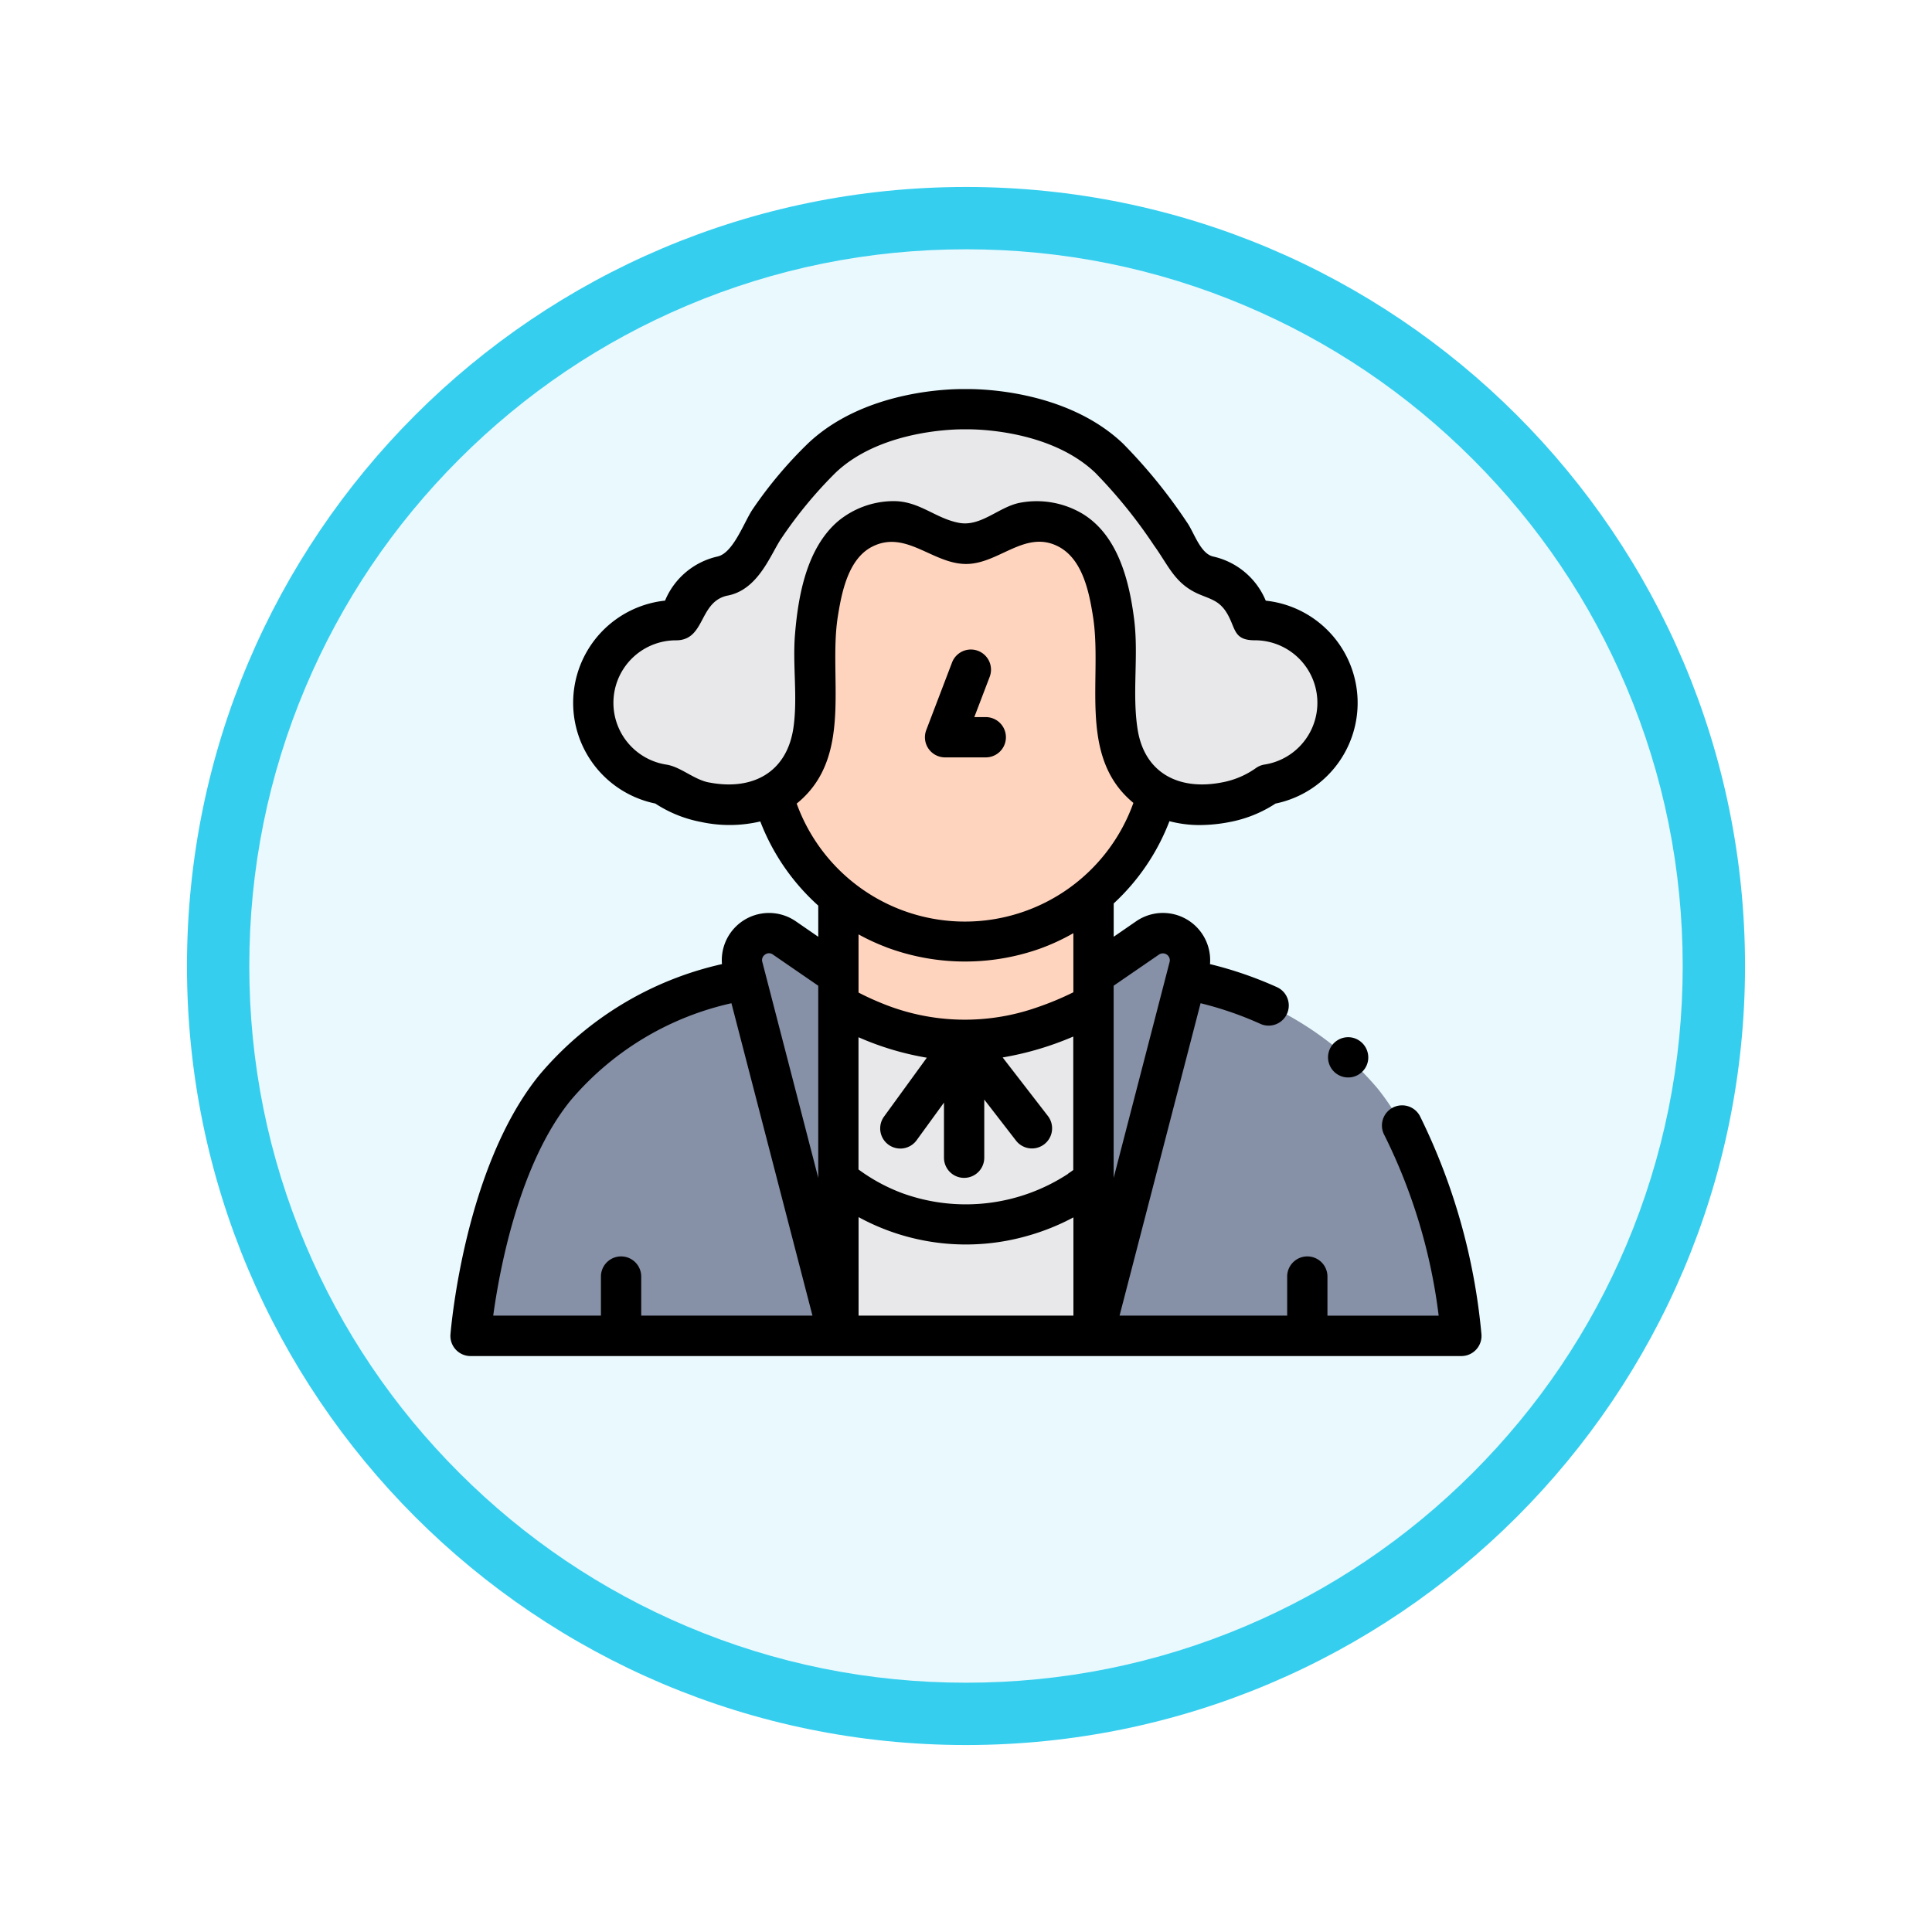 <svg xmlns="http://www.w3.org/2000/svg" xmlns:xlink="http://www.w3.org/1999/xlink" width="93" height="93" viewBox="0 0 93 93">
  <defs>
    <filter id="Trazado_904820" x="0" y="0" width="93" height="93" filterUnits="userSpaceOnUse">
      <feOffset dy="3" input="SourceAlpha"/>
      <feGaussianBlur stdDeviation="3" result="blur"/>
      <feFlood flood-opacity="0.161"/>
      <feComposite operator="in" in2="blur"/>
      <feComposite in="SourceGraphic"/>
    </filter>
  </defs>
  <g id="Grupo_1203789" data-name="Grupo 1203789" transform="translate(-201 -301)">
    <g id="Grupo_1203724" data-name="Grupo 1203724" transform="translate(210 307)">
      <g id="Grupo_1173585" data-name="Grupo 1173585" transform="translate(0 0)">
        <g id="Grupo_1173428" data-name="Grupo 1173428">
          <g id="Grupo_1171958" data-name="Grupo 1171958">
            <g id="Grupo_1167341" data-name="Grupo 1167341">
              <g id="Grupo_1166792" data-name="Grupo 1166792">
                <g transform="matrix(1, 0, 0, 1, -9, -6)" filter="url(#Trazado_904820)">
                  <g id="Trazado_904820-2" data-name="Trazado 904820" transform="translate(9 6)" fill="#e9f9fd">
                    <path d="M 37.5 73.5 C 32.639 73.5 27.925 72.548 23.488 70.672 C 19.201 68.858 15.351 66.263 12.044 62.956 C 8.738 59.649 6.142 55.799 4.328 51.512 C 2.452 47.075 1.5 42.361 1.5 37.5 C 1.5 32.639 2.452 27.925 4.328 23.488 C 6.142 19.201 8.738 15.351 12.044 12.044 C 15.351 8.738 19.201 6.142 23.488 4.328 C 27.925 2.452 32.639 1.5 37.5 1.5 C 42.361 1.5 47.075 2.452 51.512 4.328 C 55.799 6.142 59.649 8.738 62.956 12.044 C 66.262 15.351 68.858 19.201 70.672 23.488 C 72.548 27.925 73.5 32.639 73.5 37.5 C 73.5 42.361 72.548 47.075 70.672 51.512 C 68.858 55.799 66.262 59.649 62.956 62.956 C 59.649 66.263 55.799 68.858 51.512 70.672 C 47.075 72.548 42.361 73.5 37.5 73.5 Z" stroke="none"/>
                    <path d="M 37.5 3 C 32.841 3 28.323 3.912 24.072 5.71 C 19.964 7.447 16.274 9.935 13.105 13.105 C 9.935 16.274 7.447 19.964 5.71 24.072 C 3.912 28.323 3 32.841 3 37.5 C 3 42.159 3.912 46.677 5.71 50.928 C 7.447 55.036 9.935 58.726 13.105 61.895 C 16.274 65.065 19.964 67.553 24.072 69.29 C 28.323 71.088 32.841 72 37.5 72 C 42.159 72 46.677 71.088 50.928 69.29 C 55.036 67.553 58.726 65.065 61.895 61.895 C 65.065 58.726 67.553 55.036 69.29 50.928 C 71.088 46.677 72 42.159 72 37.5 C 72 32.841 71.088 28.323 69.29 24.072 C 67.553 19.964 65.065 16.274 61.895 13.105 C 58.726 9.935 55.036 7.447 50.928 5.71 C 46.677 3.912 42.159 3 37.5 3 M 37.5 7.62939453125e-06 C 58.211 7.62939453125e-06 75 16.789 75 37.5 C 75 58.211 58.211 75 37.5 75 C 16.789 75 0 58.211 0 37.5 C 0 16.789 16.789 7.62939453125e-06 37.5 7.62939453125e-06 Z" stroke="none" fill="#36ceef"/>
                  </g>
                </g>
              </g>
            </g>
          </g>
        </g>
      </g>
    </g>
    <g id="george-washington_1729842_1_" data-name="george-washington_1729842 (1)" transform="translate(222.684 319.229)">
      <path id="Trazado_1044039" data-name="Trazado 1044039" d="M204.94,392.917v7.5H192.66v-7.537a9.536,9.536,0,0,0,6.085,2.181,9.983,9.983,0,0,0,6.2-2.142Zm0,0" transform="translate(-173.985 -354.343)" fill="#e8e7e9"/>
      <path id="Trazado_1044040" data-name="Trazado 1044040" d="M204.938,306.023v8.458a9.986,9.986,0,0,1-6.2,2.142,9.537,9.537,0,0,1-6.085-2.181v-8.419a12.682,12.682,0,0,0,6.054,1.747,13.79,13.79,0,0,0,6.227-1.747Zm0,0" transform="translate(-173.981 -275.907)" fill="#e8e7e9"/>
      <path id="Trazado_1044041" data-name="Trazado 1044041" d="M178.592,79.343a9.579,9.579,0,0,1-18.487.027,3.742,3.742,0,0,0,1.42-1.363,6.953,6.953,0,0,0,.6-3.461c0-.005-.559-6.707,2.375-8.034a3.347,3.347,0,0,1,3.4.31,2.637,2.637,0,0,0,2.937,0,3.347,3.347,0,0,1,3.4-.31c2.933,1.327,2.376,8.029,2.375,8.034a6.936,6.936,0,0,0,.6,3.461A3.772,3.772,0,0,0,178.592,79.343Zm0,0" transform="translate(-144.585 -59.317)" fill="#ffd4be"/>
      <path id="Trazado_1044042" data-name="Trazado 1044042" d="M102.8,20.653h0a.249.249,0,0,1-.242-.188,2.627,2.627,0,0,0-1.972-1.932l-.062-.012c-.911-.157-1.216-1.23-1.7-1.911a25.546,25.546,0,0,0-3.036-3.758C93.165,10.36,88.874,10.5,88.874,10.5s-4.291-.139-6.914,2.352a21.335,21.335,0,0,0-2.741,3.312c-.522.749-1,2.187-2,2.358l-.062.012a2.627,2.627,0,0,0-1.972,1.929.251.251,0,0,1-.243.191h0a3.978,3.978,0,0,0-.618,7.909,5.082,5.082,0,0,0,2.013.854c1.9.372,3.642-.016,4.687-1.7a6.946,6.946,0,0,0,.6-3.461S81.067,17.551,84,16.224a3.346,3.346,0,0,1,3.4.31,2.638,2.638,0,0,0,2.937,0,3.347,3.347,0,0,1,3.405-.31c2.933,1.327,2.376,8.029,2.375,8.034a6.946,6.946,0,0,0,.6,3.461c1.044,1.68,2.785,2.069,4.687,1.7a5.082,5.082,0,0,0,2.013-.854,3.978,3.978,0,0,0-.617-7.909Zm0,0" transform="translate(-64.086 -9.029)" fill="#e8e7e9"/>
      <path id="Trazado_1044043" data-name="Trazado 1044043" d="M204.937,251.484v5.286a13.788,13.788,0,0,1-6.227,1.747,12.681,12.681,0,0,1-6.054-1.747v-5.193a9.578,9.578,0,0,0,12.281-.094Zm0,0" transform="translate(-173.981 -226.655)" fill="#ffd4be"/>
      <g id="Grupo_1203788" data-name="Grupo 1203788" transform="translate(0.969 26.685)">
        <path id="Trazado_1044044" data-name="Trazado 1044044" d="M149.382,272.654l-2.6-1.791a1.3,1.3,0,0,0-2,1.4l4.6,17.752Zm0,0" transform="translate(-131.675 -270.628)" fill="#8690a6"/>
        <path id="Trazado_1044045" data-name="Trazado 1044045" d="M319.344,272.654l2.6-1.791a1.3,1.3,0,0,1,2,1.4l-4.6,17.752Zm0,0" transform="translate(-289.357 -270.628)" fill="#8690a6"/>
        <path id="Trazado_1044046" data-name="Trazado 1044046" d="M10,310.837s.616-7.7,4.061-11.939a15.562,15.562,0,0,1,9.2-5.214l4.446,17.153Zm0,0" transform="translate(-10 -291.449)" fill="#8690a6"/>
        <path id="Trazado_1044047" data-name="Trazado 1044047" d="M337.05,310.837s-.616-7.7-4.061-11.939a15.562,15.562,0,0,0-9.2-5.214l-4.446,17.153Zm0,0" transform="translate(-289.357 -291.449)" fill="#8690a6"/>
      </g>
      <path id="Trazado_1044048" data-name="Trazado 1044048" d="M236.575,135.033h1.96a.969.969,0,0,0,0-1.939h-.552l.74-1.938a.969.969,0,1,0-1.812-.691l-1.241,3.253a.969.969,0,0,0,.905,1.315Zm0,0" transform="translate(-212.767 -116.804)"/>
      <path id="Trazado_1044049" data-name="Trazado 1044049" d="M49.628,46A29.816,29.816,0,0,0,46.659,35.48a.969.969,0,1,0-1.7.939,26.764,26.764,0,0,1,2.61,8.684H42.215V43.22a.969.969,0,0,0-1.939,0V45.1H32.208l3.9-15.037a16.549,16.549,0,0,1,2.876.992.969.969,0,1,0,.8-1.766,18.5,18.5,0,0,0-3.223-1.109,2.273,2.273,0,0,0-3.554-2.062l-1.081.745V25.26A10.508,10.508,0,0,0,34.609,21.3a5.638,5.638,0,0,0,1.463.186,7.514,7.514,0,0,0,1.437-.146,6.079,6.079,0,0,0,2.206-.888,4.948,4.948,0,0,0-.47-9.767,3.584,3.584,0,0,0-2.529-2.124c-.629-.142-.924-1.177-1.271-1.658A25.439,25.439,0,0,0,32.37,3.12C29.578.468,25.237.492,24.788.5,24.34.492,20,.468,17.206,3.12a20.324,20.324,0,0,0-2.648,3.148c-.415.6-.933,2.118-1.7,2.291a3.585,3.585,0,0,0-2.529,2.124,4.948,4.948,0,0,0-.47,9.767,6.073,6.073,0,0,0,2.206.888,6.462,6.462,0,0,0,2.849-.025,10.513,10.513,0,0,0,2.79,4.051v1.5l-1.081-.745a2.273,2.273,0,0,0-3.554,2.061,16.1,16.1,0,0,0-8.793,5.341C.684,37.945.029,45.669,0,46a.97.97,0,0,0,.966,1.047H48.662A.97.97,0,0,0,49.628,46Zm-19.9-7.724a8.976,8.976,0,0,1-7.957.939,8.648,8.648,0,0,1-2.13-1.15V31.7a13.851,13.851,0,0,0,3.29.985l-2.06,2.834a.969.969,0,1,0,1.568,1.14l1.317-1.812V37.5a.969.969,0,1,0,1.939,0V34.7l1.529,1.977a.969.969,0,0,0,1.534-1.186l-2.178-2.818a14.96,14.96,0,0,0,3.4-1.006v6.425c-.084.061-.169.121-.255.178Zm4.375-10.554a.334.334,0,0,1,.513.359l-2.693,10.39V30.116s0,0,0-.007V29.22ZM12.439,19.436c-.733-.144-1.353-.752-2.05-.86a3.009,3.009,0,0,1,.468-5.982c1.414,0,1.086-1.821,2.443-2.146,1.2-.205,1.82-1.336,2.276-2.161.126-.229.246-.446.352-.6a20.7,20.7,0,0,1,2.613-3.164c2.289-2.174,6.177-2.087,6.215-2.086h.063c.039,0,3.912-.1,6.215,2.086a23.955,23.955,0,0,1,2.83,3.5c.722,1,1.012,1.879,2.234,2.378.581.237.956.329,1.3.923.409.709.291,1.268,1.32,1.268a3.009,3.009,0,0,1,.468,5.982.968.968,0,0,0-.418.172,4.1,4.1,0,0,1-1.632.688c-2.045.4-3.731-.429-4.062-2.571-.268-1.735.057-3.521-.164-5.276-.232-1.849-.777-4.047-2.485-5.085a4.315,4.315,0,0,0-3.013-.529c-1.012.194-1.869,1.161-2.927.967-1.152-.212-1.924-1.069-3.2-1.046a4.211,4.211,0,0,0-2.637.974c-1.5,1.294-1.909,3.562-2.063,5.435-.122,1.482.131,2.986-.07,4.457-.3,2.191-1.969,3.086-4.076,2.674Zm4.223,1.02a4.538,4.538,0,0,0,.356-.317c2.3-2.261,1.176-5.872,1.631-8.71.184-1.149.5-2.765,1.66-3.347,1.639-.826,2.933.878,4.571.836,1.554-.04,2.81-1.661,4.389-.835,1.164.609,1.478,2.2,1.663,3.384.449,2.867-.679,6.5,1.7,8.739.078.074.159.146.242.214a8.613,8.613,0,0,1-16.207.036Zm4.3,6.906a10.8,10.8,0,0,0,7.38.086,10.241,10.241,0,0,0,1.642-.757v2.845a14.262,14.262,0,0,1-1.777.737,10.49,10.49,0,0,1-7.458-.215c-.46-.186-.838-.369-1.106-.509v-2.8a10.259,10.259,0,0,0,1.32.611Zm-5.82.359a.315.315,0,0,1,.381,0l2.181,1.5v9.248L15.012,28.077a.317.317,0,0,1,.132-.357ZM9.182,45.1V43.22a.969.969,0,0,0-1.939,0V45.1H2.058c.3-2.19,1.24-7.3,3.725-10.358a14.19,14.19,0,0,1,7.742-4.679l3.9,15.037Zm10.463-4.741a10.788,10.788,0,0,0,8.168.891,11,11,0,0,0,2.174-.878V45.1H19.645Zm0,0" transform="translate(0 0)"/>
      <path id="Trazado_1044050" data-name="Trazado 1044050" d="M436.954,322.373a.969.969,0,1,0,.762,1.14A.978.978,0,0,0,436.954,322.373Zm0,0" transform="translate(-393.553 -290.656)"/>
    </g>
  </g>
</svg>

